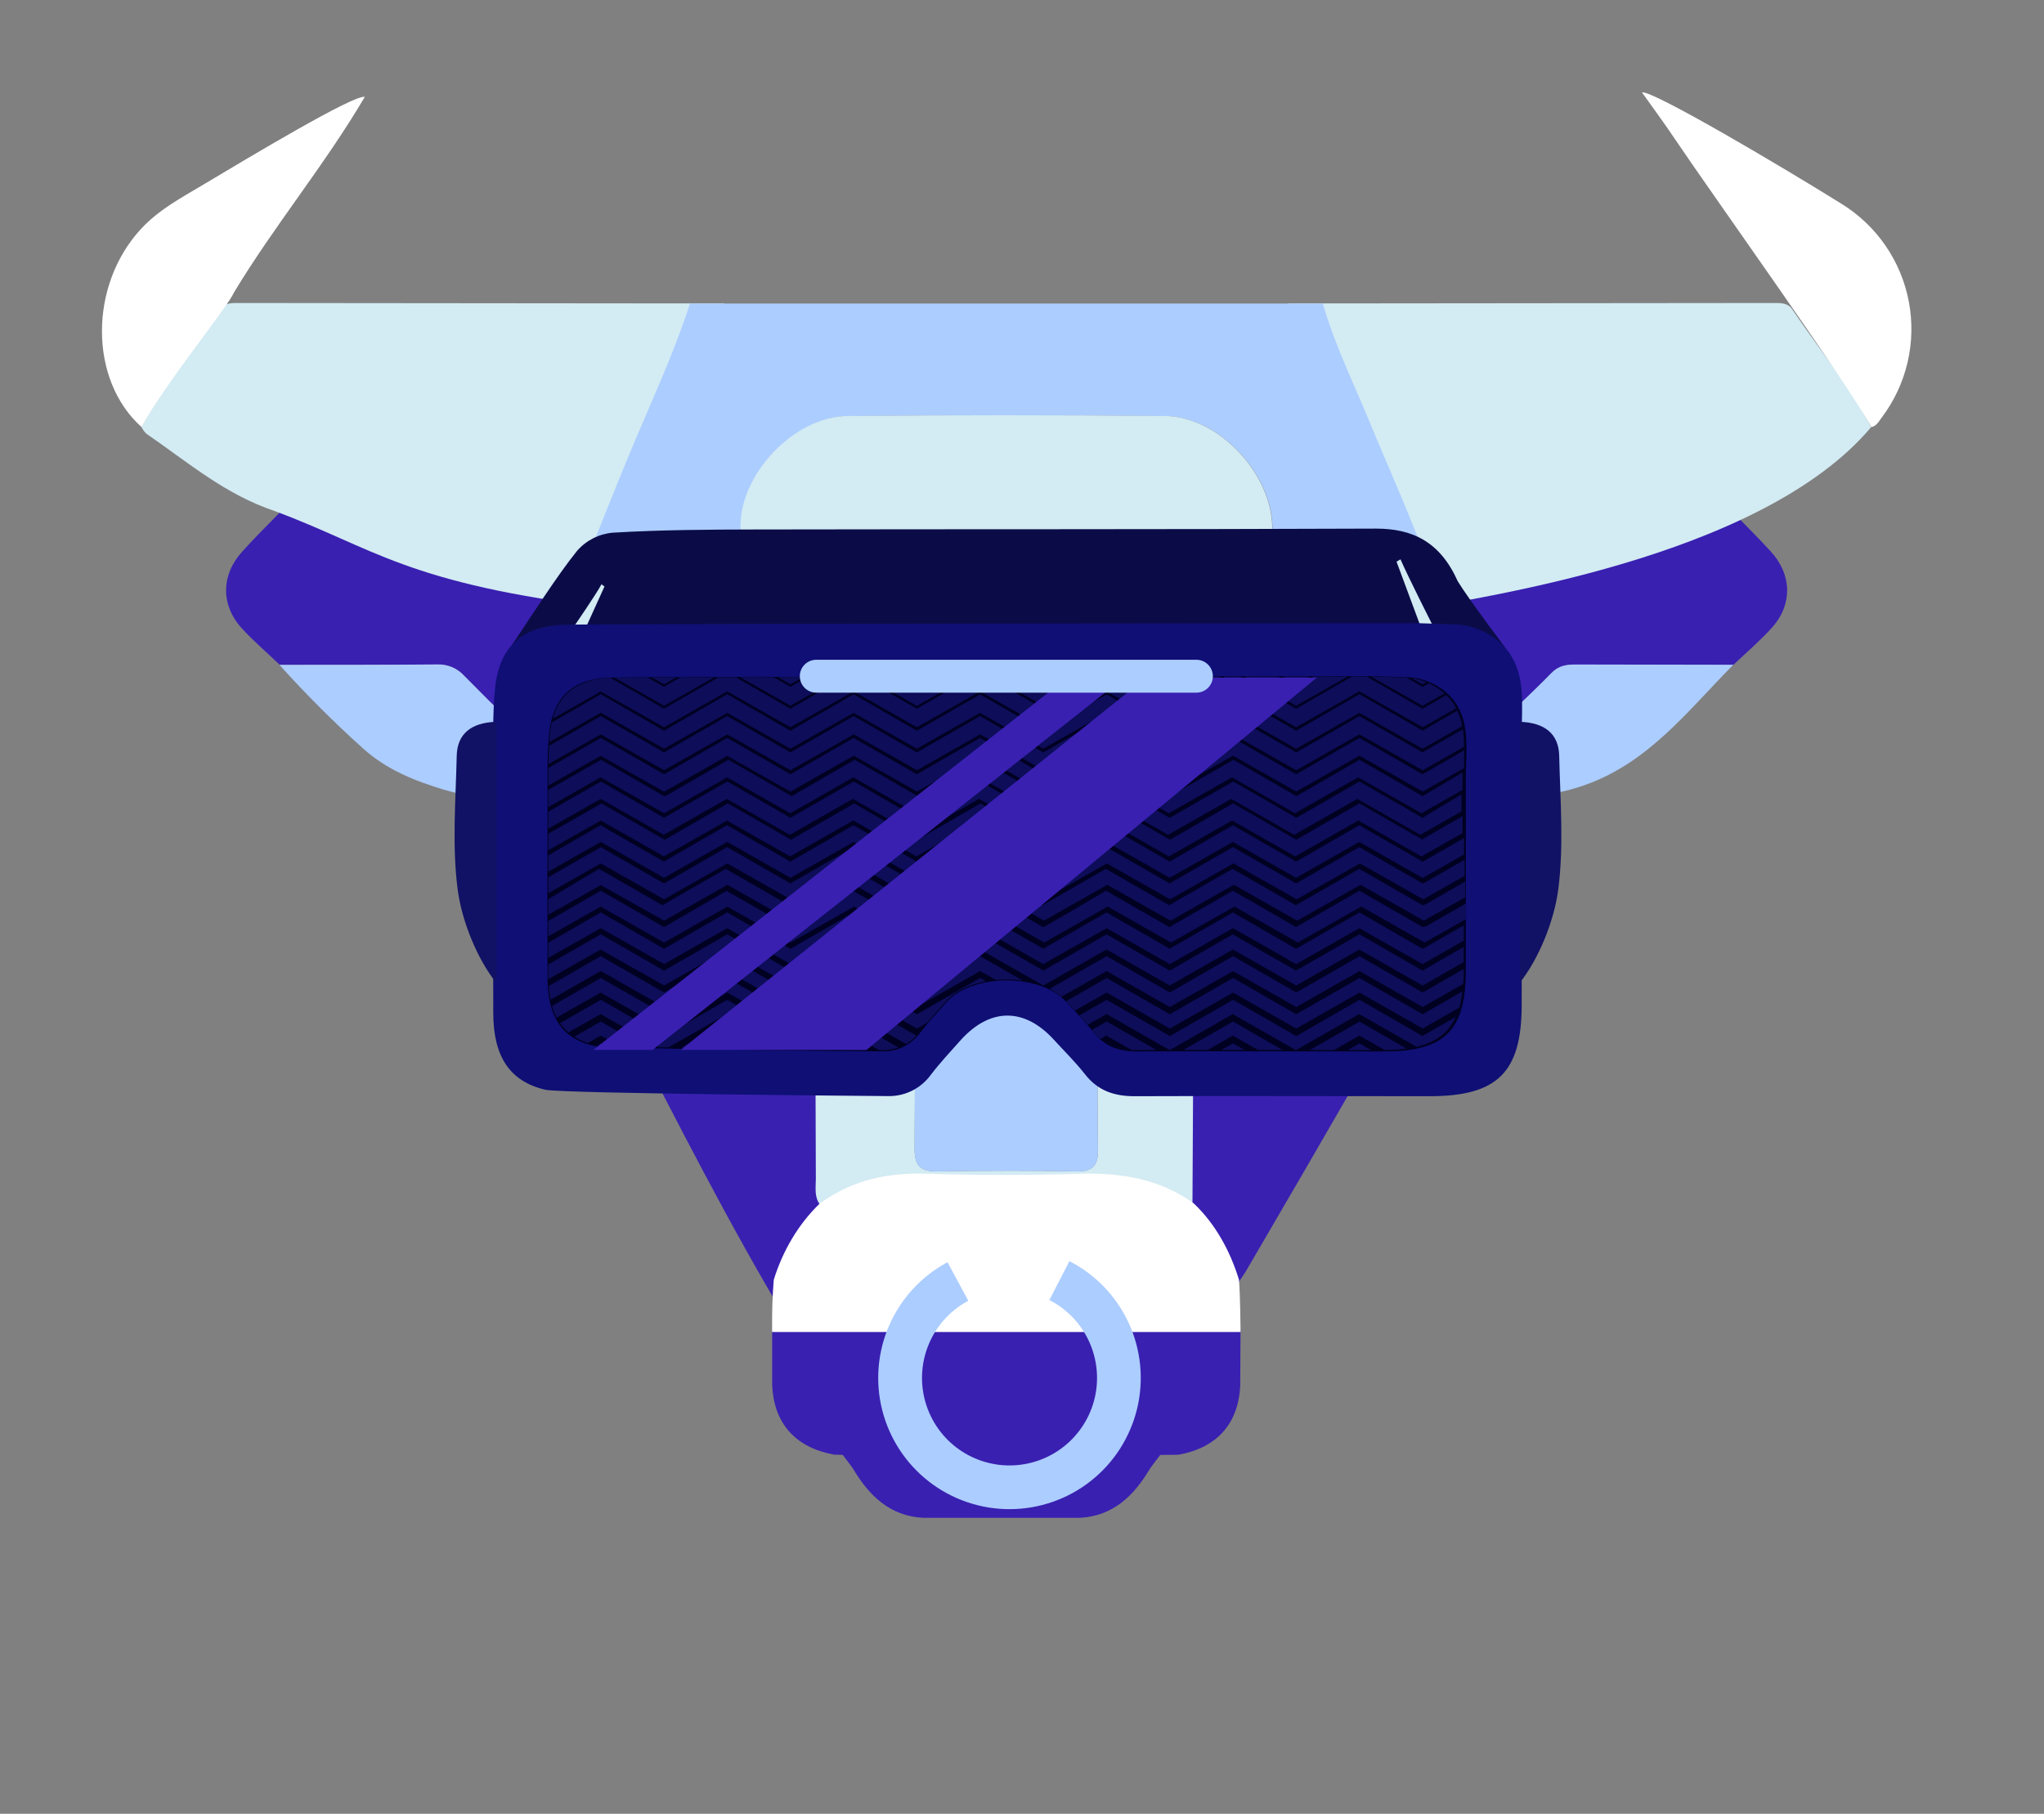 <?xml version="1.0" encoding="UTF-8" standalone="no"?>
<svg xmlns="http://www.w3.org/2000/svg" width="400" height="355" viewBox="0 0 400 355" fill="none">
    <rect x="0" y="0" width="400" height="355" fill="#808080" stroke="none"/>
    <style>
@keyframes a0_t { 0% { transform: translate(236.22px,23.677px) rotate(0deg) translate(-8.74px,-23.677px); animation-timing-function: cubic-bezier(0.75,0,0.58,1); } 66.667% { transform: translate(236.22px,23.677px) rotate(0deg) translate(-8.74px,-23.677px); animation-timing-function: cubic-bezier(0.75,0,0.58,1); } 76.667% { transform: translate(241.22px,23.677px) rotate(11deg) translate(-8.74px,-23.677px); animation-timing-function: cubic-bezier(0.75,0,0.58,1); } 80% { transform: translate(236.22px,23.677px) rotate(0deg) translate(-8.74px,-23.677px); animation-timing-function: cubic-bezier(0.75,0,0.58,1); } 100% { transform: translate(236.22px,23.677px) rotate(0deg) translate(-8.74px,-23.677px); } }
@keyframes horn_t { 0% { transform: translate(258.72px,17.97px); } 26.667% { transform: translate(252.808px,17.97px); } 73.333% { transform: translate(265.241px,17.97px); } 100% { transform: translate(258.72px,17.97px); } }
@keyframes horn_l_t { 0% { transform: translate(19.953px,18.807px); } 26.667% { transform: translate(14.041px,18.807px); } 73.333% { transform: translate(26.474px,18.807px); } 100% { transform: translate(19.953px,18.807px); } }
@keyframes sh_r_t { 0% { transform: translate(19.953px,0.001px); animation-timing-function: cubic-bezier(0.75,0,0.58,1); } 26.667% { transform: translate(18.709px,2.074px); animation-timing-function: cubic-bezier(0.75,0,0.58,1); } 46.667% { transform: translate(21.612px,-0.829px); animation-timing-function: cubic-bezier(0.75,0,0.58,1); } 73.333% { transform: translate(22.856px,4.562px); animation-timing-function: cubic-bezier(0.75,0,0.58,1); } 100% { transform: translate(19.953px,0px); } }
@keyframes sh_l_t { 0% { transform: translate(19.953px,0px); animation-timing-function: cubic-bezier(0.75,0,0.58,1); } 26.667% { transform: translate(18.709px,2.074px); animation-timing-function: cubic-bezier(0.75,0,0.58,1); } 46.667% { transform: translate(21.612px,-0.829px); animation-timing-function: cubic-bezier(0.75,0,0.58,1); } 73.333% { transform: translate(22.856px,4.562px); animation-timing-function: cubic-bezier(0.75,0,0.58,1); } 100% { transform: translate(19.953px,0px); } }
@keyframes mouth_t { 0% { transform: translate(19.007px,-0.411px); animation-timing-function: cubic-bezier(0.42,0,0.25,1); } 23.333% { transform: translate(17.918px,3.647px); animation-timing-function: cubic-bezier(0.42,0,0.25,1); } 46.667% { transform: translate(18.861px,-0.44px); animation-timing-function: cubic-bezier(0.42,0,0.25,1); } 73.333% { transform: translate(22.005px,4.275px); animation-timing-function: cubic-bezier(0.42,0,0.25,1); } 100% { transform: translate(19.007px,-0.411px); } }
@keyframes a1_t { 0% { transform: translate(197.45px,251.665px); } 100% { transform: translate(197.45px,251.665px); } }
@keyframes ring_t { 0% { transform: skewX(0deg) skewY(0deg) translate(-177.497px,-251.665px); animation-timing-function: cubic-bezier(0.42,0,0.25,1); } 23.333% { transform: skewX(-4deg) skewY(0deg) translate(-177.497px,-251.665px); animation-timing-function: cubic-bezier(0.42,0,0.25,1); } 50% { transform: skewX(-0.61deg) skewY(0deg) translate(-177.497px,-251.665px); animation-timing-function: cubic-bezier(0.42,0,0.25,1); } 73.333% { transform: skewX(4.67deg) skewY(0deg) translate(-177.497px,-251.665px); animation-timing-function: cubic-bezier(0.42,0,0.25,1); } 100% { transform: skewX(0deg) skewY(0deg) translate(-177.497px,-251.665px); } }
    </style>
    <g id="uhi" transform="translate(196.987,128.017) translate(-152.74,-28.23)">
        <path d="M35.276,99.811C57.312,87.019,84.343,102.079,93.737,112.418C95.224,122.238,97.915,131.805,99.768,141.559C100.671,146.437,102.329,151.167,102.256,156.191L94.168,156.036C93.225,153.834,91.274,152.492,89.664,150.883C83.438,144.689,77.09,138.609,70.969,132.342C70.306,131.593,69.485,130.999,68.566,130.605C67.647,130.21,66.652,130.023,65.653,130.057C55.37,130.139,45.087,130.122,34.805,130.139C32.285,127.7,29.602,125.448,27.269,122.864C23.205,118.344,23.327,112.426,27.497,107.907C29.968,105.135,32.651,102.542,35.276,99.811Z" fill="#3920B1" transform="translate(38.982,28.214) translate(-63.276,-128.001)"/>
        <path d="M34.739,130.131C45.022,130.131,55.305,130.131,65.628,130.049C66.628,130.015,67.623,130.202,68.542,130.597C69.461,130.991,70.281,131.584,70.944,132.333C77.098,138.601,83.446,144.681,89.64,150.875C91.266,152.5,93.2,153.825,94.143,156.028C85.137,155.833,76.041,157.272,67.156,154.63C61.288,152.882,55.671,150.647,51.054,146.453C45.329,141.307,39.883,135.858,34.739,130.131L34.739,130.131Z" fill="#ACCDFF" transform="translate(40.147,43.359) translate(-64.441,-143.146)"/>
        <g transform="translate(236.22,23.677) translate(-8.74,-23.677)" style="animation: 3s linear infinite both a0_t;">
            <path d="M260.235,112.426C264.459,106.808,278.743,101.848,290.472,99.32C298.243,97.653,310.178,96.561,318.704,99.787C321.321,102.485,324.003,105.119,326.556,107.915C330.734,112.443,330.88,118.344,326.783,122.872C324.442,125.457,321.768,127.749,319.24,130.147L288.465,130.09C286.685,130.09,285.116,130.244,283.694,131.716C279.264,136.26,274.5,140.47,270.2,145.12C266.949,148.647,262.698,151.362,260.625,155.955L251.773,156.191C252,149.038,254.057,142.177,255.536,135.26C257.154,127.651,258.95,120.092,260.235,112.426Z" fill="#3920B1" transform="translate(39.001,28.202) translate(-290.774,-127.989)"/>
            <path d="M260.625,155.923C262.698,151.33,266.933,148.607,270.2,145.087C274.5,140.438,279.264,136.227,283.694,131.683C285.116,130.228,286.685,130.057,288.465,130.057L319.24,130.114C310.445,138.974,302.828,149.143,290.31,153.614C280.516,157.134,270.574,155.971,260.625,155.923Z" fill="#ACCDFF" transform="translate(38.16,43.314) translate(-289.933,-143.101)"/>
        </g>
    </g>
    <g id="horn" transform="translate(316.386,64.815) translate(-57.666,-46.845)" style="animation: 3s linear infinite both horn_t;">
        <path d="M256.577,120.187C252.87,109.799,244.968,91.999,240.757,81.822C237.782,74.645,234.368,67.638,232.149,60.16L327.133,60.07C328.507,60.07,329.897,60.013,330.783,61.314C335.961,68.987,341.862,76.165,346.227,84.359C324.367,110.334,268.323,117.765,256.577,120.187Z" fill="#D3EBF3" transform="translate(53.921,67.511) translate(-292.688,-86.248)"/>
        <path d="M346.251,84.359C341.862,76.165,314.477,37.92,307.722,27.832C305.714,24.833,303.56,21.931,301.365,18.842C303.406,18.387,329.157,33.62,340.383,40.635C343.797,42.732,346.736,45.519,349.011,48.818C351.286,52.117,352.847,55.855,353.594,59.792C354.341,63.729,354.257,67.779,353.349,71.681C352.44,75.584,350.726,79.254,348.316,82.456C347.731,83.212,347.316,84.155,346.251,84.359Z" fill="white" transform="translate(57.666,32.811) translate(-296.433,-51.547)"/>
    </g>
    <g id="horn_l" transform="translate(77.6,65.229) translate(-57.647,-46.422)" style="animation: 3s linear infinite both horn_l_t;">
        <path d="M121.839,60.16C118.538,70.101,114.076,79.579,110.068,89.236C106.874,96.933,102.425,112.055,99.32,119.793C59.513,115.064,53.207,107.969,33.749,100.771C24.1,97.52,17.003,91.382,8.679,85.643C8.294,85.27,7.973,84.836,7.728,84.359C12.093,76.149,18.052,69.004,23.173,61.314C24.05,59.997,25.449,60.07,26.822,60.07L121.839,60.16Z" fill="#D3EBF3" transform="translate(61.284,66.67) translate(-61.284,-86.244)"/>
        <path d="M7.753,84.359C-2.587,75.116,-2.563,56.534,7.696,45.512C11.183,41.765,15.597,39.432,19.889,36.871C28.944,31.466,49.322,19.232,51.436,19.728C43.567,33.1,33.724,44.927,25.855,57.973C24.595,60.916,12.093,76.149,7.753,84.359Z" fill="white" transform="translate(57.647,32.392) translate(-57.647,-51.966)"/>
    </g>
    <path d="M251.773,156.191C251.724,160.255,253.512,164.002,254.211,167.945C255.549,175.038,255.549,182.319,254.211,189.412C253.666,188.999,253.028,188.724,252.353,188.611C251.677,188.498,250.985,188.55,250.334,188.762C246.172,190.136,241.823,190.095,237.572,190.754C229.842,191.957,222.128,193.103,214.381,194.281L214.479,167.457C220.421,167.457,226.355,167.546,232.297,167.506C237.45,167.506,240.344,165.205,241.571,160.239C242.275,156.789,242.371,153.244,241.856,149.761C241.417,145.697,237.515,144.429,234.402,147.144C232.573,148.729,230.842,150.444,229.07,152.102C229.07,135.845,229.07,119.607,229.07,103.388C229.07,92.82,218.641,81.562,208.114,81.44C187.419,81.24,166.718,81.24,146.012,81.44C135.656,81.538,125.064,92.715,125.056,102.965C125.056,119.341,125.043,135.715,125.016,152.086C123.244,150.46,121.512,148.721,119.683,147.119C116.708,144.526,112.839,145.559,112.319,149.355C111.799,153.151,111.571,157.166,112.741,160.995C114.066,165.319,116.806,167.449,121.39,167.498C127.462,167.546,133.534,167.498,139.615,167.449L139.688,194.322C127.966,192.607,116.237,190.916,104.515,189.16C102.89,188.925,101.353,188.347,99.858,189.453C98.125,180.224,98.655,170.713,101.402,161.734C102.011,159.952,102.284,158.073,102.207,156.191C102.28,151.167,100.622,146.436,99.719,141.559C97.907,131.805,95.216,122.246,93.729,112.426C96.834,104.696,99.866,96.982,103.06,89.244C107.068,79.587,111.53,70.109,114.831,60.168C114.928,59.925,114.993,59.671,115.026,59.412L238.938,59.412C238.978,59.674,239.049,59.93,239.149,60.176C241.368,67.654,244.782,74.661,247.757,81.839C251.968,92.016,256.528,102.054,260.235,112.443C258.95,120.108,257.154,127.668,255.528,135.268C254.049,142.169,251.992,149.03,251.773,156.191Z" fill="#ACCDFF" transform="translate(196.935,126.867) translate(-176.982,-126.867)"/>
    <path id="sh_r" d="M220.763,253.496C219.059,247.905,212.531,239.739,208.294,235.713C208.359,223.58,208.229,210.974,208.294,198.847C208.294,197.107,213.373,195.891,214.365,194.289C222.095,193.111,229.809,191.965,237.556,190.762C241.807,190.103,246.156,190.144,250.318,188.77C250.969,188.558,251.661,188.506,252.336,188.619C253.011,188.732,253.649,189.007,254.195,189.42C254.195,189.697,254.122,189.973,254.089,190.233C253.823,190.575,253.627,190.967,253.514,191.386C253.401,191.805,253.373,192.242,253.431,192.672C252.537,198.646,249.854,203.93,246.928,209.067C239.271,222.366,231.565,235.642,223.81,248.897C223.425,249.463,220.763,253.496,220.763,253.496Z" fill="#3920B1" transform="translate(253.774,219.522) translate(-233.821,-219.521)" style="animation: 3s linear infinite both sh_r_t;"/>
    <path id="sh_l" d="M150.517,235.794C146.298,239.838,135.183,251.895,133.47,257.482C123.642,241.225,111.717,218.09,103.134,201.158C101.7,198.55,100.83,195.67,100.581,192.704C100.643,192.267,100.615,191.822,100.499,191.395C100.383,190.969,100.181,190.571,99.906,190.225C99.906,189.957,99.833,189.689,99.793,189.412C101.288,188.274,102.849,188.884,104.45,189.12C116.172,190.875,140.901,192.566,152.623,194.281C152.623,206.415,149.355,234.225,150.517,235.794Z" fill="#3920B1" transform="translate(140.108,219.613) translate(-120.155,-219.613)" style="animation: 3s linear infinite both sh_l_t;"/>
    <path d="M99.898,190.225C100.173,190.571,100.375,190.969,100.491,191.395C100.607,191.822,100.635,192.267,100.573,192.704C100.031,191.999,99.789,191.108,99.898,190.225L99.898,190.225Z" fill="#203C3F" transform="translate(120.192,191.465) translate(-100.239,-191.464)"/>
    <path d="M253.398,192.704C253.34,192.275,253.368,191.837,253.481,191.419C253.594,191,253.79,190.608,254.057,190.266C254.163,191.133,253.927,192.008,253.398,192.704L253.398,192.704Z" fill="#203C3F" transform="translate(273.678,191.485) translate(-253.725,-191.485)"/>
    <path d="M140.517,235.794C139.354,234.241,139.704,232.429,139.704,230.706C139.655,218.561,139.625,206.423,139.615,194.289L139.541,167.425L124.91,152.061C124.91,135.691,124.923,119.317,124.951,102.94C124.951,92.69,135.518,81.513,145.906,81.416C166.601,81.221,187.302,81.221,208.008,81.416C218.568,81.522,229.013,92.788,229.013,103.355C229.013,119.612,229.013,135.85,229.013,152.07L214.422,167.425L214.324,194.249C213.333,195.875,213.617,197.638,213.601,199.378C213.531,211.506,213.465,223.636,213.406,235.77C206.903,231.031,199.522,229.689,191.581,229.917C181.826,230.193,172.072,230.234,162.318,229.917C154.392,229.665,147.068,231.088,140.517,235.794ZM177.201,108.988C170.698,108.988,164.195,108.891,157.741,108.988C155.331,108.994,152.946,109.479,150.724,110.415C148.503,111.351,146.49,112.719,144.802,114.44C143.114,116.16,141.785,118.199,140.891,120.438C139.998,122.677,139.558,125.071,139.598,127.481C139.558,137.568,148.044,145.364,159.521,145.485C171.145,145.615,182.777,145.575,194.401,145.485C197.612,145.485,200.904,145.144,203.847,143.648C211.512,139.779,215.788,131.456,214.016,123.904C211.861,114.67,205.139,109.11,195.84,109.004C189.646,108.915,183.428,108.972,177.201,108.98L177.201,108.988ZM194.873,204.621C194.873,198.118,194.775,191.615,194.913,185.112C194.94,182.124,194.111,179.191,192.524,176.659C188.801,170.343,180.444,166.384,174.242,167.994C164.488,170.53,159.115,176.602,159.083,185.389C159.042,198.524,159.148,211.66,159.026,224.796C159.026,228.129,160.131,229.332,163.496,229.267C172.568,229.096,181.647,229.112,190.719,229.267C193.97,229.324,194.978,228.015,194.913,224.934C194.791,218.171,194.873,211.392,194.873,204.621Z" fill="#D3EBF3" transform="translate(196.914,158.532) translate(-176.962,-158.532)"/>
    <path d="M131.161,260.237L131.161,271.129C131.494,278.664,135.77,283.322,143.248,284.704C144.28,284.85,209.685,284.857,210.715,284.712C218.177,283.363,222.429,278.656,222.754,271.105C222.754,268.837,222.811,260.245,222.811,260.245" fill="#3920B1" transform="translate(196.939,278.856) translate(-176.986,-278.856)"/>
    <path d="M222.51,250.482C220.806,244.891,217.912,239.571,213.675,235.545C207.172,230.806,199.529,229.501,191.587,229.729C181.833,230.005,171.52,230.046,161.765,229.729C153.791,229.46,147.032,230.839,140.481,235.545C136.268,239.584,133.185,244.904,131.47,250.482C131.202,253.62,131.128,256.75,131.145,259.887C131.129,260.158,131.129,260.429,131.145,260.7L222.819,260.7C222.819,260.7,222.77,253.604,222.51,250.482Z" fill="white" transform="translate(196.929,245.314) translate(-176.976,-245.313)"/>
    <path d="M177.201,108.972C183.428,108.972,189.646,108.915,195.856,108.972C205.155,109.078,211.878,114.662,214.032,123.872C215.804,131.439,211.528,139.747,203.863,143.616C200.888,145.112,197.628,145.429,194.418,145.453C182.794,145.559,171.162,145.599,159.538,145.453C148.06,145.315,139.574,137.536,139.615,127.448C139.576,125.04,140.016,122.648,140.908,120.412C141.801,118.175,143.129,116.138,144.815,114.418C146.502,112.699,148.513,111.331,150.731,110.395C152.95,109.458,155.333,108.972,157.741,108.964C164.228,108.882,170.715,108.98,177.201,108.972Z" fill="#BE1F86" transform="translate(196.974,127.24) translate(-177.021,-127.24)"/>
    <path d="M194.873,204.621C194.873,211.392,194.775,218.171,194.913,224.942C194.978,228.023,193.97,229.332,190.719,229.275C181.648,229.129,172.568,229.112,163.496,229.275C160.131,229.34,158.993,228.137,159.026,224.804C159.148,211.668,159.026,198.533,159.083,185.397C159.083,176.61,164.456,170.538,174.242,168.002C180.444,166.376,188.801,170.351,192.524,176.667C194.111,179.199,194.94,182.132,194.913,185.12C194.791,191.623,194.873,198.126,194.873,204.621Z" fill="#ACCDFF" transform="translate(196.924,198.458) translate(-176.971,-198.457)"/>
    <path d="M96.167,112.418L89.193,123.782L96.167,123.782L102.215,113.808L96.167,112.418Z" fill="#D3EBF3" transform="translate(115.657,118.1) translate(-95.704,-118.1)"/>
    <path d="M250.96,108.939L258.324,125.798L262.486,122.709L254.878,107.151L250.96,108.939Z" fill="#D3EBF3" transform="translate(276.676,116.475) translate(-256.723,-116.475)"/>
    <path d="M0,0L1.801,4.502" fill="#3920b1" stroke="none" transform="translate(245.42,260.763)"/>
    <g id="vr" transform="translate(197.253,159.008) translate(-108.295,-55.547)">
        <path d="M274.679,126.838L260.235,122.051C260.235,122.051,255.658,113.004,254.114,109.476L253.342,109.931C254.813,113.906,256.292,117.881,257.934,122.303L94.932,122.303L98.338,114.8L97.76,114.353C96.647,116.401,92.631,122.238,92.631,122.238C92.631,122.238,84.405,125.611,80.243,126.229C84.202,120.327,89.063,112.662,92.981,107.809C94.765,105.763,97.274,104.489,99.98,104.257C109.279,103.704,118.61,103.648,127.926,103.631C168.398,103.55,208.862,103.631,249.334,103.461C256.406,103.461,261.844,105.981,265.315,113.76C267.437,117.247,274.679,126.838,274.679,126.838Z" fill="#0b0c47" transform="translate(108.457,11.688) translate(-177.461,-115.15)"/>
        <path d="M277.784,134.886C277.321,129.586,274.834,125.44,269.656,123.294C268.171,122.644,266.577,122.278,264.957,122.213L257.528,121.969C244.099,121.969,100.069,122.059,90.746,122.27C82.267,122.465,77.74,126.497,76.927,134.748C76.431,139.625,76.586,144.624,76.577,149.566C76.534,165.791,76.534,182.013,76.577,198.232C76.577,206.808,79.829,211.668,86.763,213.286C90.079,214.05,154.067,214.53,154.067,214.53L154.108,214.53C155.676,214.521,157.221,214.145,158.618,213.432C160.016,212.719,161.227,211.689,162.155,210.425C163.935,208.084,165.968,205.913,167.927,203.711C173.706,197.208,180.461,197.118,186.289,203.499C188.337,205.743,190.532,207.897,192.402,210.287C194.922,213.497,198.149,214.57,202.156,214.554C221.372,214.473,240.58,214.554,259.796,214.554C273.062,214.554,277.792,209.913,277.833,196.785C277.882,179.105,277.833,161.417,277.833,143.73C277.849,140.746,278.053,137.796,277.784,134.886Z" fill="#0f0f75" transform="translate(108.229,64.801) translate(-177.234,-168.262)"/>
        <g filter="none" transform="translate(108.092,65.61) translate(-177.096,-169.071)">
            <path d="M266.916,143.73C266.502,139.064,264.315,135.406,259.771,133.52C258.465,132.944,257.061,132.618,255.634,132.561L249.09,132.35C237.255,132.35,107.921,132.423,99.703,132.618C92.233,132.789,88.25,136.341,87.51,143.608C87.071,147.924,87.21,152.313,87.201,156.662C87.161,170.96,87.144,177.122,87.201,191.412C87.201,198.963,90.046,203.247,96.143,204.67C99.069,205.353,153.002,205.775,153.002,205.775C154.385,205.769,155.746,205.439,156.977,204.811C158.208,204.182,159.275,203.274,160.09,202.158C161.667,200.093,163.456,198.183,165.179,196.24C170.276,190.493,183.533,190.428,188.671,196.053C190.483,198.037,192.41,199.931,194.06,202.036C196.279,204.865,199.124,205.808,202.652,205.791C219.584,205.726,234.069,205.791,251.001,205.791C262.69,205.791,266.859,201.727,266.892,190.136C266.933,174.553,266.892,167.099,266.892,151.525C266.965,148.875,267.144,146.29,266.916,143.73Z" fill="#000021" transform="translate(177.096,169.071) translate(-177.096,-169.071)"/>
        </g>
        <g id="glasses" data-name="Layer 1" transform="translate(108.131,65.528) scale(0.81,0.81) translate(-110.875,-45.16)">
            <path class="cls-1" d="M168.28,90.27L165.43,88.64L162.58,90.27Z" fill="#0d0d59" transform="translate(165.43,89.455) translate(-165.43,-89.455)"/>
            <path class="cls-1" d="M159.3,90.27L165,87L165.4,86.78L165.8,87L171.52,90.26L177.45,90.26L165.45,83.36L153.4,90.26Z" fill="#0d0d59" transform="translate(165.425,86.815) translate(-165.425,-86.815)"/>
            <path class="cls-1" d="M12.71,81.59L13.09,81.81L26.8,89.61L29.07,89.61L42.87,81.76L43.25,81.54L43.63,81.76L58.2,90.1L58.83,90.1L73.41,81.8L73.79,81.58L74.18,81.8L86.47,88.8C87.4,88.265,88.244,87.59,88.97,86.8L88.68,86.63L73.8,78.11L58.91,86.65L58.52,86.88L58.13,86.65L43.25,78.12L28.37,86.65L27.98,86.87L27.59,86.65L12.71,78.11L2.83,83.77C3.419,84.597,4.112,85.347,4.89,86L12.32,81.77Z" fill="#0d0d59" transform="translate(45.9,84.105) translate(-45.9,-84.105)"/>
            <path class="cls-1" d="M2,82.45L12.29,76.59L12.67,76.37L13.04,76.59L28,85.07L42.89,76.58L43.27,76.37L43.65,76.58L58.54,85.06L73.44,76.59L73.82,76.37L74.19,76.59L89.09,85.07L91.57,83.66C93.03,81.93,94.57,80.25,96.07,78.56C98.32,76.02,101.87,74.39,105.79,73.65L104.36,72.83L89.46,81.39L89.09,81.61L88.71,81.39L73.81,72.84L58.9,81.39L58.52,81.6L58.15,81.39L43.25,72.83L28.35,81.39L28,81.6L27.62,81.39L12.71,72.84L0.92,79.6C1.183,80.584,1.545,81.539,2,82.45Z" fill="#0d0d59" transform="translate(53.355,78.95) translate(-53.355,-78.95)"/>
            <path class="cls-1" d="M189.82,90.29L195.57,87L195.97,86.77L196.37,87L202.11,90.26C203.872,90.26,205.633,90.143,207.38,89.91L196,83.38L183.94,90.28Z" fill="#0d0d59" transform="translate(195.66,86.835) translate(-195.66,-86.835)"/>
            <path class="cls-1" d="M198.84,90.29L196,88.65L193.13,90.29Z" fill="#0d0d59" transform="translate(195.985,89.47) translate(-195.985,-89.47)"/>
            <path class="cls-1" d="M45.52,89.94L43.25,88.64L41.1,89.87Z" fill="#0d0d59" transform="translate(43.31,89.29) translate(-43.31,-89.29)"/>
            <path class="cls-1" d="M12.71,86.78L13.11,87.01L17.22,89.35C19.01,89.42,21.12,89.48,23.46,89.54L12.71,83.36L6.28,87.05C7.314,87.694,8.426,88.201,9.59,88.56L12.31,87Z" fill="#0d0d59" transform="translate(14.87,86.45) translate(-14.87,-86.45)"/>
            <path class="cls-1" d="M37.92,89.82L42.85,87L43.25,86.78L43.65,87L48.86,90L54.93,90.08L43.25,83.37L32.17,89.72Z" fill="#0d0d59" transform="translate(43.55,86.725) translate(-43.55,-86.725)"/>
            <path class="cls-1" d="M67.78,90.21L73.39,87L73.79,86.77L74.2,87L80,90.32L81,90.32L81,90.32C82.239,90.275,83.464,90.052,84.64,89.66L73.79,83.37L62,90.14Z" fill="#0d0d59" transform="translate(73.32,86.845) translate(-73.32,-86.845)"/>
            <path class="cls-1" d="M0.55,78.09L12.35,71.37L12.71,71.17L13.07,71.37L28,79.86L42.91,71.38L43.27,71.18L43.63,71.38L58.54,79.86L73.46,71.37L73.81,71.17L74.17,71.37L89.09,79.85L104,71.38L104.36,71.18L104.72,71.38L108.14,73.32C110.323,73.115,112.522,73.175,114.69,73.5L104.36,67.57L89.43,76.13L89.07,76.33L88.71,76.13L73.79,67.57L58.88,76.13L58.52,76.33L58.16,76.13L43.25,67.57L28.34,76.13L27.98,76.33L27.62,76.13L12.71,67.57L0.12,74.79C0.19,75.898,0.334,77.001,0.55,78.09Z" fill="#0d0d59" transform="translate(57.405,73.715) translate(-57.405,-73.715)"/>
            <path class="cls-1" d="M84.9,0.1L76.78,0.1L89.07,7.1L101.42,0.1L93.26,0.1L89.2,2.42L89.07,2.5L88.93,2.42Z" fill="#0d0d59" transform="translate(89.1,3.6) translate(-89.1,-3.6)"/>
            <path class="cls-1" d="M131.58,85.69C132.128,86.393,132.751,87.034,133.44,87.6L134.44,87.01L134.84,86.78L135.24,87.01L141,90.28C141.37,90.28,141.74,90.28,142.13,90.28L147,90.28L134.93,83.36L131.39,85.36Z" fill="#0d0d59" transform="translate(139.195,86.82) translate(-139.195,-86.82)"/>
            <path class="cls-1" d="M24.08,0.25L16.08,0.31L28,7.07L40.12,0.19L31.94,0.19L28.11,2.39L28,2.5L27.87,2.42Z" fill="#0d0d59" transform="translate(28.1,3.63) translate(-28.1,-3.63)"/>
            <path class="cls-1" d="M54.45,0.15L46.35,0.15L58.52,7.05L70.79,0.12L62.63,0.12L58.63,2.41L58.49,2.48L58.36,2.41Z" fill="#0d0d59" transform="translate(58.57,3.585) translate(-58.57,-3.585)"/>
            <path class="cls-1" d="M145.86,0L137.73,0L150.15,7L162.62,0L154.46,0L150.29,2.4L150.15,2.48L150,2.42Z" fill="#0d0d59" transform="translate(150.175,3.5) translate(-150.175,-3.5)"/>
            <path class="cls-1" d="M115.37,0.06L107.25,0.06L119.61,7.06L132,0L123.85,0L119.72,2.37L119.59,2.45L119.46,2.37Z" fill="#0d0d59" transform="translate(119.625,3.53) translate(-119.625,-3.53)"/>
            <path class="cls-1" d="M12.71,88.64L11.93,89.08L13.68,89.2Z" fill="#0d0d59" transform="translate(12.805,88.92) translate(-12.805,-88.92)"/>
            <path class="cls-1" d="M15.07,0.34C12.234,0.359,9.442,1.044,6.92,2.34L6.8,2.41C3.91,4.118,1.849,6.938,1.1,10.21L12.56,3.71L12.71,3.63L12.85,3.71L28,12.26L43.11,3.68L43.25,3.6L43.39,3.68L58.52,12.26L73.65,3.68L73.79,3.6L73.94,3.68L89.07,12.26L104.2,3.68L104.34,3.6L104.48,3.68L119.61,12.26L134.74,3.68L134.88,3.6L135.03,3.68L150.15,12.26L165.28,3.68L165.43,3.6L165.57,3.68L180.7,12.26L195.83,3.68L196,3.6L196.14,3.68L211.27,12.26L219.39,7.66C218.766,6.478,217.959,5.401,217,4.47L211.4,7.69L211.24,7.78L211.09,7.69L197.74,0L194.2,0L180.85,7.69L180.7,7.78L180.55,7.69L167.22,0L163.63,0L150.31,7.69L150.15,7.78L150,7.69L136.71,0L133.05,0L119.76,7.69L119.61,7.78L119.46,7.69L106.22,0.07L102.44,0.07L89.22,7.69L89.07,7.78L88.92,7.69L75.76,0.11L71.76,0.11L58.67,7.69L58.52,7.78L58.37,7.69L45.33,0.18L41.15,0.18L28.15,7.68L28,7.78L27.85,7.69Z" fill="#0d0d59" transform="translate(110.245,6.13) translate(-110.245,-6.13)"/>
            <path class="cls-1" d="M207.38,0.27L207.25,0.27L199.19,0L198.77,0L211.24,7.07L216.56,4.07C215.427,3.068,214.145,2.248,212.76,1.64L211.38,2.43L211.24,2.51L211.11,2.43Z" fill="#0d0d59" transform="translate(207.665,3.535) translate(-207.665,-3.535)"/>
            <path class="cls-1" d="M176.37,0L168.23,0L180.7,7.07L193.18,0L185,0L180.79,2.42L180.66,2.5L180.52,2.42Z" fill="#0d0d59" transform="translate(180.705,3.535) translate(-180.705,-3.535)"/>
            <path class="cls-1" d="M76.66,90.29L73.79,88.65L71,90.24Z" fill="#0d0d59" transform="translate(73.83,89.47) translate(-73.83,-89.47)"/>
            <path class="cls-1" d="M211.47,28.77L211.24,28.9L211.01,28.77L196.01,20.11L181.01,28.77L180.78,28.9L180.55,28.77L165.55,20.11L150.5,28.77L150.27,28.9L150.05,28.77L135,20.11L120,28.77L119.77,28.9L119.54,28.77L104.54,20.11L97.11,24.37L89.5,28.77L89.27,28.9L89.04,28.77L74.04,20.11L59.04,28.77L58.81,28.9L58.58,28.77L54.78,26.57L50.96,24.38L43.54,20.11L28.54,28.77L28,28.9L27.77,28.77L12.77,20.11L0,27.4L0,31.57L12.45,24.49L12.67,24.37L12.89,24.49L28,33.05L43,24.5L43.22,24.38L43.44,24.5L58.49,33.05L73.49,24.49L73.71,24.37L73.94,24.49L88.94,33.05L103.99,24.5L104.21,24.38L104.43,24.5L119.43,33.04L134.43,24.49L134.65,24.37L134.87,24.49L149.92,33.05L164.98,24.49L165.2,24.37L165.42,24.49L180.42,33.04L195.47,24.49L195.69,24.37L195.91,24.49L210.96,33.05L220.9,27.4L220.9,23.53C220.9,23.41,220.9,23.29,220.9,23.17Z" fill="#0d0d59" transform="translate(110.45,26.58) translate(-110.45,-26.58)"/>
            <path class="cls-1" d="M211.24,1.88L212.15,1.37C211.009,0.89,209.814,0.554,208.59,0.37Z" fill="#0d0d59" transform="translate(210.37,1.125) translate(-210.37,-1.125)"/>
            <path class="cls-1" d="M211.24,23.62L211,23.5L196,14.83L180.91,23.5L180.7,23.62L180.49,23.5L165.43,14.83L150.36,23.5L150.15,23.62L149.95,23.5L134.88,14.83L119.82,23.5L119.61,23.62L119.4,23.5L104.34,14.83L89.27,23.5L89.07,23.61L88.86,23.5C86.31,22.05,83.78,20.57,81.24,19.11L73.79,14.83L58.73,23.5L58.52,23.61L58.32,23.5L43.25,14.83L28.19,23.5L27.98,23.62L27.77,23.5L12.71,14.83L0,22.12C0,23.54,0,25,0,26.37L12.48,19.29L12.68,19.18L12.88,19.29L28,27.84L43.07,19.29L43.27,19.18L43.47,19.29L51.12,23.63L54.94,25.8L58.54,27.8L73.61,19.25L73.81,19.14L74.01,19.25L89.09,27.8L96.51,23.6L104.16,19.25L104.36,19.14L104.56,19.25L119.63,27.8L134.7,19.25L134.9,19.14L135.1,19.25L150.17,27.8L165.25,19.25L165.45,19.14L165.65,19.25L180.72,27.8L195.79,19.25L195.99,19.14L196.19,19.25L211.26,27.8L221.26,22.15C221.26,20.71,221.31,19.26,221.32,17.81L211.51,23.46Z" fill="#0d0d59" transform="translate(110.66,21.335) translate(-110.66,-21.335)"/>
            <path class="cls-1" d="M211.24,18.34L211.05,18.23L196,9.55L180.92,18.23L180.73,18.34L180.54,18.23L165.43,9.55L150.35,18.23L150.15,18.34L149.96,18.23L134.88,9.55L119.8,18.23L119.61,18.34L119.42,18.23L104.34,9.55L89.26,18.23L89.07,18.34L88.88,18.23L73.79,9.55L58.71,18.23L58.52,18.34L58.33,18.23L43.25,9.55L28.17,18.23L27.98,18.34L27.79,18.23L12.71,9.55L0.2,16.75C0.12,18.22,0.07,19.69,0.05,21.17L12.52,14.09L12.71,13.99L12.89,14.09L28,22.65L43.09,14.09L43.27,13.99L43.45,14.09L58.54,22.65L73.63,14.09L73.81,13.99L74,14.09L81.64,18.43C84.12,19.84,86.64,21.23,89.09,22.65L104.18,14.09L104.36,13.99L104.54,14.09L119.63,22.65L134.72,14.09L134.9,13.99L135.08,14.09L150.17,22.65L165.27,14.09L165.45,13.99L165.63,14.09L180.72,22.65L195.81,14.09L196,14L196.18,14.1L211.27,22.66L221.27,16.98C221.27,15.98,221.27,14.98,221.14,13.98C221.14,13.55,221.04,13.13,220.98,12.72L211.44,18.21Z" fill="#0d0d59" transform="translate(110.66,16.105) translate(-110.66,-16.105)"/>
            <path class="cls-1" d="M180.7,1.88L184,0L177.38,0Z" fill="#0d0d59" transform="translate(180.69,0.94) translate(-180.69,-0.94)"/>
            <path class="cls-1" d="M211.24,13.06L211.07,12.96L196,4.27L180.87,13L180.7,13.1L180.53,13L165.43,4.31L150.33,13L150.15,13.1L150,13L134.9,4.31L119.78,13L119.61,13.1L119.44,13L104.34,4.31L89.24,13L89.07,13.1L88.89,13L73.79,4.27L58.7,13L58.52,13.1L58.35,13L43.25,4.27L28.15,13L27.98,13.1L27.81,13L12.71,4.27L0.87,11.08C0.668,11.994,0.518,12.919,0.42,13.85C0.35,14.52,0.3,15.19,0.25,15.85L12.54,8.85L12.71,8.76L12.87,8.85L28,17.45L43.09,8.88L43.25,8.79L43.41,8.88L58.52,17.45L73.63,8.88L73.79,8.79L73.96,8.88L89.07,17.45L104.17,8.88L104.34,8.79L104.5,8.88L119.61,17.46L134.72,8.88L134.88,8.79L135.05,8.88L150.15,17.46L165.26,8.89L165.43,8.79L165.59,8.89L180.7,17.46L195.81,8.88L195.97,8.79L196.13,8.88L211.24,17.45L220.85,12C220.604,10.695,220.198,9.425,219.64,8.22L211.42,13Z" fill="#0d0d59" transform="translate(110.55,10.865) translate(-110.55,-10.865)"/>
            <path class="cls-1" d="M150.15,1.88L153.43,0L146.88,0Z" fill="#0d0d59" transform="translate(150.155,0.94) translate(-150.155,-0.94)"/>
            <path class="cls-1" d="M58.52,1.88L61.59,0.14L55.48,0.14Z" fill="#0d0d59" transform="translate(58.535,1.01) translate(-58.535,-1.01)"/>
            <path class="cls-1" d="M28,1.88L30.91,0.22L25.1,0.25Z" fill="#0d0d59" transform="translate(28.005,1.05) translate(-28.005,-1.05)"/>
            <path class="cls-1" d="M89.07,1.88L92.23,0.09L85.92,0.09Z" fill="#0d0d59" transform="translate(89.075,0.985) translate(-89.075,-0.985)"/>
            <path class="cls-1" d="M119.61,1.88L122.84,0.05L116.39,0.05Z" fill="#0d0d59" transform="translate(119.615,0.965) translate(-119.615,-0.965)"/>
            <path class="cls-1" d="M211.24,86.88L210.85,86.65L196,78.11L181.12,86.65L180.73,86.87L180.34,86.65L165.46,78.11L150.57,86.65L150.18,86.87L149.8,86.65L134.91,78.12L128.32,81.9C129.01,82.65,129.69,83.4,130.32,84.17L134.49,81.79L134.88,81.57L135.27,81.79L150.15,90.28L165,81.8L165.39,81.57L165.78,81.8L180.65,90.28L180.65,90.28L195.53,81.79L195.92,81.57L196.31,81.79L209.8,89.48C214.49,88.38,217.52,86.1,219.25,82.26L211.58,86.65Z" fill="#0d0d59" transform="translate(173.785,84.195) translate(-173.785,-84.195)"/>
            <path class="cls-1" d="M211.24,65.8L210.91,65.61L196,57L181,65.61L180.67,65.8L180.33,65.61L165.43,57L150.49,65.58L150.15,65.77L149.82,65.58L134.88,57L119.94,65.58L119.61,65.77L119.28,65.58L104.34,57L89.4,65.6L89.07,65.79L88.74,65.6L73.79,57L58.85,65.6L58.52,65.79L58.19,65.6L43.25,57L35.94,61.2L28.31,65.6L27.98,65.79L27.65,65.6L12.71,57L0,64.33C0,65.5,0,66.72,0,68L12.36,61L12.69,60.81L13,61L28,69.48L42.92,61L43.25,60.82L43.58,61L58.52,69.48L73.47,61L73.79,60.82L74.12,61L89.07,69.48L104,61L104.33,60.81L104.66,61C109.66,63.84,114.66,66.65,119.6,69.5L134.6,61L134.92,60.82L135.25,61L150.19,69.5L165.1,61L165.43,60.82L165.75,61C170.75,63.84,175.75,66.64,180.7,69.5L195.64,61L195.97,60.81L196.3,61L211.24,69.49L218.54,65.34L221.19,63.84C221.19,62.56,221.19,61.33,221.19,60.12L211.57,65.65Z" fill="#0d0d59" transform="translate(110.595,63.25) translate(-110.595,-63.25)"/>
            <path class="cls-1" d="M211.59,70.87L211.24,71.06L210.9,70.87L196,62.29L181,70.86L180.66,71.06L180.31,70.86C175.31,68.03,170.36,65.14,165.39,62.29L150.5,70.86L150.15,71.06L149.81,70.86L134.88,62.29L120,70.86L119.65,71.06L119.31,70.86C114.31,68.03,109.31,65.14,104.38,62.29L89.42,70.87L89.07,71.07L88.72,70.87L73.79,62.29L58.87,70.87L58.52,71.08L58.17,70.87L43.25,62.29L28.33,70.87L27.98,71.07L27.63,70.87L12.71,62.29L0,69.58C0,70.58,0,71.58,0,72.66C0,72.84,0,73,0,73.17L12.31,66.17L12.66,65.98L13,66.17L28,74.66L42.92,66.16L43.27,65.96L43.62,66.16L58.54,74.66L73.47,66.16L73.81,65.97L74.16,66.16L89.09,74.66L104,66.16L104.35,65.97L104.69,66.16L119.62,74.66L134.55,66.16L134.89,65.96L135.24,66.16L150.16,74.66L165.09,66.16L165.44,65.97L165.78,66.16L180.71,74.66L195.64,66.16L196,66L196.35,66.19L211.27,74.69L221.18,69C221.18,67.74,221.18,66.53,221.18,65.36L219.18,66.49Z" fill="#0d0d59" transform="translate(110.59,68.49) translate(-110.59,-68.49)"/>
            <path class="cls-1" d="M211.24,34.17L211,34L196,25.36L181,34L180.76,34.14L180.51,34L165.51,25.36L150.4,34L150.15,34.14L149.91,34L134.91,25.36L119.91,34L119.67,34.14L119.43,34L104.43,25.35L89.31,34L89.07,34.13L88.83,34L73.83,25.36L58.76,34L58.52,34.14L58.28,34L43.28,25.35L28.22,34L27.98,34.14L27.74,34L12.74,25.36L0,32.67L0,36.78L12.44,29.71L12.68,29.57L12.91,29.71L27.91,38.24L42.91,29.71L43.14,29.58L43.37,29.71L58.37,38.25L73.37,29.71L73.6,29.58L73.84,29.71L88.84,38.24L103.84,29.71L104.08,29.57L104.31,29.71L119.31,38.25L134.31,29.71L134.54,29.58L134.77,29.71L149.77,38.25L164.77,29.71L165.01,29.58L165.24,29.71L180.24,38.25L195.24,29.71L195.47,29.58L195.7,29.71L210.7,38.25L220.65,32.6L220.65,28.45L211.48,34Z" fill="#0d0d59" transform="translate(110.325,31.8) translate(-110.325,-31.8)"/>
            <path class="cls-1" d="M211.24,81.6L210.87,81.39L196,72.84L181.1,81.39L180.73,81.6L180.35,81.39L165.46,72.83L150.56,81.39L150.18,81.6L149.81,81.39L134.91,72.84L125.11,78.47C125.81,79.23,126.52,79.99,127.23,80.74L134.54,76.58L134.91,76.37L135.29,76.58L150.18,85.07L165.08,76.59L165.46,76.38L165.83,76.59L180.73,85.07L195.62,76.58L196,76.37L196.38,76.58L211.27,85.06L220.13,80C220.487,78.712,220.742,77.398,220.89,76.07L211.62,81.39Z" fill="#0d0d59" transform="translate(173,78.95) translate(-173,-78.95)"/>
            <path class="cls-1" d="M211.24,60.54L210.92,60.35L196,51.75L181,60.35L180.68,60.53L180.36,60.35L165.41,51.76L150.41,60.35L150.08,60.53L149.76,60.35L134.76,51.75L127.56,56C125.02,57.47,122.48,58.95,119.93,60.39L119.61,60.57L119.29,60.39L104.29,51.79L89.29,60.39L88.97,60.58L88.64,60.39L73.69,51.79L58.75,60.39L58.42,60.58L58.1,60.39L43.1,51.79L28.3,60.35L27.98,60.53L27.66,60.35L12.71,51.76L0,59.06C0,60.26,0,61.49,0,62.78L12.38,55.78L12.7,55.6L13.01,55.78L28.01,64.29L35.32,60.12L42.97,55.78L43.28,55.6L43.59,55.78L58.59,64.28L73.59,55.78L73.9,55.6L74.22,55.78L89.22,64.28L104.22,55.77L104.54,55.6L104.85,55.77L119.85,64.28L134.85,55.77L135.16,55.59L135.48,55.77L150.48,64.28L165.48,55.77L165.8,55.59L166.11,55.77L181.11,64.28L196.11,55.77L196.43,55.59L196.75,55.77L211.75,64.28L221.75,58.61L221.75,54.81L212.12,60.35Z" fill="#0d0d59" transform="translate(110.875,58.02) translate(-110.875,-58.02)"/>
            <path class="cls-1" d="M211.24,76.33L210.88,76.13L196,67.57L181.09,76.13L180.73,76.33L180.37,76.13L165.46,67.57L150.55,76.13L150.18,76.33L149.82,76.13L134.91,67.57L121.12,75.48C122.149,75.997,123.113,76.635,123.99,77.38L134.55,71.38L134.91,71.18L135.27,71.38L150.18,79.87L165.1,71.39L165.46,71.19L165.81,71.39L180.73,79.87L195.64,71.38L196,71.18L196.36,71.38L211.27,79.87L221.08,74.29C221.15,73.29,221.2,72.19,221.2,71.04L221.2,70.65L211.63,76.14Z" fill="#0d0d59" transform="translate(171.16,73.72) translate(-171.16,-73.72)"/>
            <path class="cls-1" d="M211.24,55.26L210.94,55.08L195.94,46.48L180.94,55.08L180.64,55.26L180.33,55.08L165.33,46.48L150.33,55.08L150.02,55.26L149.72,55.08L134.72,46.48L119.72,55.08L119.41,55.26L119.11,55.08L104.11,46.48L89.11,55.08L88.81,55.26L88.5,55.08L73.5,46.48L58.5,55.08L58.19,55.26L57.89,55.08L42.89,46.48L27.89,55.08L27.59,55.26L27.28,55.08L12.28,46.48L0,53.79L0,57.58L12.41,50.58L12.71,50.41L13.01,50.58L28,59L43,50.5L43.3,50.33L43.6,50.5L58.6,59L73.6,50.5L73.89,50.33L74.19,50.5L89.19,59L104.19,50.5L104.49,50.33L104.79,50.5L119.79,59C122.22,57.6,124.67,56.22,127.12,54.84L134.76,50.5L135.06,50.33L135.36,50.5L150.36,59L165.36,50.5L165.66,50.33L165.96,50.5L180.96,59L195.96,50.5L196.26,50.33L196.56,50.5L211.56,59L221.56,53.34L221.56,49.53L211.91,55.08Z" fill="#0d0d59" transform="translate(110.78,52.74) translate(-110.78,-52.74)"/>
            <path class="cls-1" d="M211.24,44.72L210.97,44.56L195.97,35.94L180.97,44.56L180.7,44.72L180.42,44.56L165.42,35.94L150.42,44.56L150.14,44.72L149.87,44.56L134.87,35.94L119.87,44.56L119.59,44.72L119.31,44.56L104.31,35.93L89.31,44.56L89.04,44.72L88.76,44.56L73.76,35.93L58.76,44.56L58.48,44.72L58.21,44.56L43.21,35.93L28.21,44.56L27.93,44.72L27.65,44.56L12.65,35.93L0,43.24C0,44.59,0,45.9,0,47.18L4.79,44.46L12.44,40.12L12.71,39.96L12.98,40.12L27.98,48.65C30.42,47.24,32.88,45.85,35.33,44.46L43,40.12L43.27,39.96L43.54,40.12L58.54,48.64L73.54,40.12L73.8,39.96L74.07,40.12L89.07,48.65C91.51,47.24,93.97,45.86,96.42,44.46L104.07,40.12L104.34,39.96L104.61,40.12L119.61,48.65L134.61,40.12L134.88,39.96L135.15,40.12L150.15,48.64L165.15,40.12L165.42,39.96L165.69,40.12L180.69,48.65L188.05,44.46C190.59,43.01,193.15,41.58,195.69,40.11L196,40L196.27,40.15L211.27,48.68L221.27,43.02C221.27,41.72,221.27,40.39,221.27,39.02L211.6,44.58Z" fill="#0d0d59" transform="translate(110.635,42.305) translate(-110.635,-42.305)"/>
            <path class="cls-1" d="M211.24,39.44L210.99,39.29L195.99,30.66L180.99,39.29L180.73,39.44L180.47,39.29L165.47,30.65L150.47,39.29L150.21,39.44L149.96,39.29L134.96,30.65L119.96,39.29L119.7,39.44L119.44,39.29L104.44,30.66L89.44,39.3L89.18,39.45L88.92,39.3L73.92,30.66L58.92,39.29L58.66,39.44L58.41,39.29L43.41,30.66L28.41,39.3L28.15,39.45L27.89,39.3L12.89,30.66L0,38C0,39.39,0,40.73,0,42L12.45,34.94L12.7,34.8L12.95,34.94L27.95,43.47L42.95,34.94L43.2,34.8L43.45,34.94L58.45,43.46L73.45,34.94L73.7,34.8L73.95,34.94L88.95,43.47L103.95,34.94L104.2,34.8L104.45,34.94L119.45,43.47L134.45,34.94L134.7,34.8L134.96,34.94L149.96,43.47L164.96,34.94L165.22,34.8L165.47,34.94L180.47,43.47L195.47,34.94L195.72,34.79L195.97,34.94L210.97,43.47L220.92,37.82L220.92,33.72L211.23,39.29Z" fill="#0d0d59" transform="translate(110.46,37.06) translate(-110.46,-37.06)"/>
            <path class="cls-1" d="M211.24,50L210.95,49.83L195.95,41.22C193.49,42.62,191.05,44.04,188.59,45.45L181,49.82L180.71,49.98L180.42,49.82L165.42,41.21L150.42,49.82L150.13,49.99L149.85,49.82L134.85,41.21L119.85,49.82L119.56,49.98L119.27,49.82L104.27,41.21L97,45.44C94.46,46.9,91.93,48.38,89.37,49.82L89.08,49.98L88.8,49.82L73.8,41.21L58.8,49.82L58.51,49.99L58.22,49.82L43.22,41.21L35.9,45.44C33.35,46.9,30.82,48.37,28.27,49.82L28,50L27.71,49.84L12.71,41.23L5.35,45.44L0,48.51L0,52.38L12.42,45.33L12.71,45.17L12.99,45.33L27.99,53.84L42.99,45.33L43.27,45.17L43.55,45.33L58.55,53.84L73.55,45.33L73.83,45.16L74.12,45.33L89.12,53.84L104.12,45.33L104.41,45.16L104.69,45.33L119.69,53.84L134.69,45.33L134.97,45.17L135.26,45.33L150.26,53.84L165.26,45.33L165.55,45.16L165.83,45.33L180.83,53.84L195.83,45.33L196.11,45.16L196.4,45.33L211.4,53.84L221.4,48.19L221.4,44.27L211.73,49.82Z" fill="#0d0d59" transform="translate(110.7,47.525) translate(-110.7,-47.525)"/>
        </g>
        <path d="M277.459,141.275C282.336,141.421,285.076,143.632,285.173,147.916C285.376,156.613,286.1,165.417,285.002,173.984C284.19,180.381,281.085,187.803,277.459,192.347C277.061,192.225,277.857,192.461,277.459,192.347L277.459,141.275Z" fill="#111165" transform="translate(212.465,63.366) translate(-281.47,-166.827)"/>
        <g fill="none" transform="translate(106.49,65.601) translate(-175.495,-169.062)" style="mix-blend-mode: multiply;">
            <path d="M204.334,132.634L237.727,132.634L149.629,205.491L113.262,205.491L204.334,132.634Z" fill="#3920B1" transform="translate(175.495,169.062) translate(-175.495,-169.062)"/>
        </g>
        <g fill="none" transform="translate(79.093,65.601) translate(-148.097,-169.062)" style="mix-blend-mode: multiply;">
            <path d="M188.898,132.634L200.026,132.634L107.751,205.491L96.167,205.491L188.898,132.634Z" fill="#3920B1" transform="translate(148.097,169.062) translate(-148.097,-169.062)"/>
        </g>
        <path d="M77.146,141.275C72.269,141.421,69.522,143.632,69.424,147.916C69.229,156.613,68.498,165.417,69.595,173.984C70.408,180.381,73.521,187.803,77.146,192.347C77.537,192.225,76.748,192.461,77.146,192.347L77.146,141.275Z" fill="#111165" transform="translate(4.127,63.366) translate(-73.131,-166.827)"/>
        <path d="M214.178,129.131L139.785,129.131C138.007,129.131,136.566,130.572,136.566,132.35C136.566,134.127,138.007,135.569,139.785,135.569L214.178,135.569C215.956,135.569,217.397,134.127,217.397,132.35C217.397,130.572,215.956,129.131,214.178,129.131Z" fill="#ACCDFF" transform="translate(107.977,28.889) translate(-176.982,-132.35)"/>
    </g>
    <path id="mouth" d="M139.248,277.704C140.28,277.85,147.651,287.254,148.125,288.183C151.108,293.149,155.197,297.124,161.545,297.474L192.434,297.474C198.783,297.116,202.855,293.149,205.838,288.175C206.315,287.249,213.685,277.857,214.715,277.712Z" fill="#3920B1" transform="translate(195.993,278.445) translate(-176.986,-278.856)" style="animation: 3s linear infinite both mouth_t;"/>
    <g id="ring" style="animation: 3s linear infinite both a1_t;">
        <path d="M177.583,295.377C171.859,295.374,166.299,293.46,161.787,289.938C157.275,286.415,154.069,281.487,152.677,275.934C151.286,270.381,151.789,264.523,154.107,259.289C156.425,254.055,160.425,249.745,165.472,247.044L169.536,254.587C166.156,256.393,163.48,259.279,161.934,262.785C160.389,266.29,160.063,270.213,161.01,273.926C161.956,277.638,164.12,280.926,167.156,283.264C170.192,285.601,173.923,286.854,177.755,286.82C181.586,286.787,185.295,285.47,188.29,283.08C191.284,280.69,193.391,277.365,194.273,273.636C195.155,269.908,194.761,265.991,193.154,262.513C191.548,259.035,188.821,256.195,185.411,254.449L189.321,246.833C194.45,249.462,198.545,253.74,200.949,258.979C203.352,264.218,203.924,270.112,202.572,275.715C201.22,281.318,198.023,286.304,193.495,289.87C188.967,293.436,183.371,295.375,177.608,295.377L177.583,295.377Z" fill="#ACCDFF" transform="translate(197.45,251.665) translate(-177.497,-251.665)" style="animation: 3s linear infinite both ring_t;"/>
    </g>
</svg>
